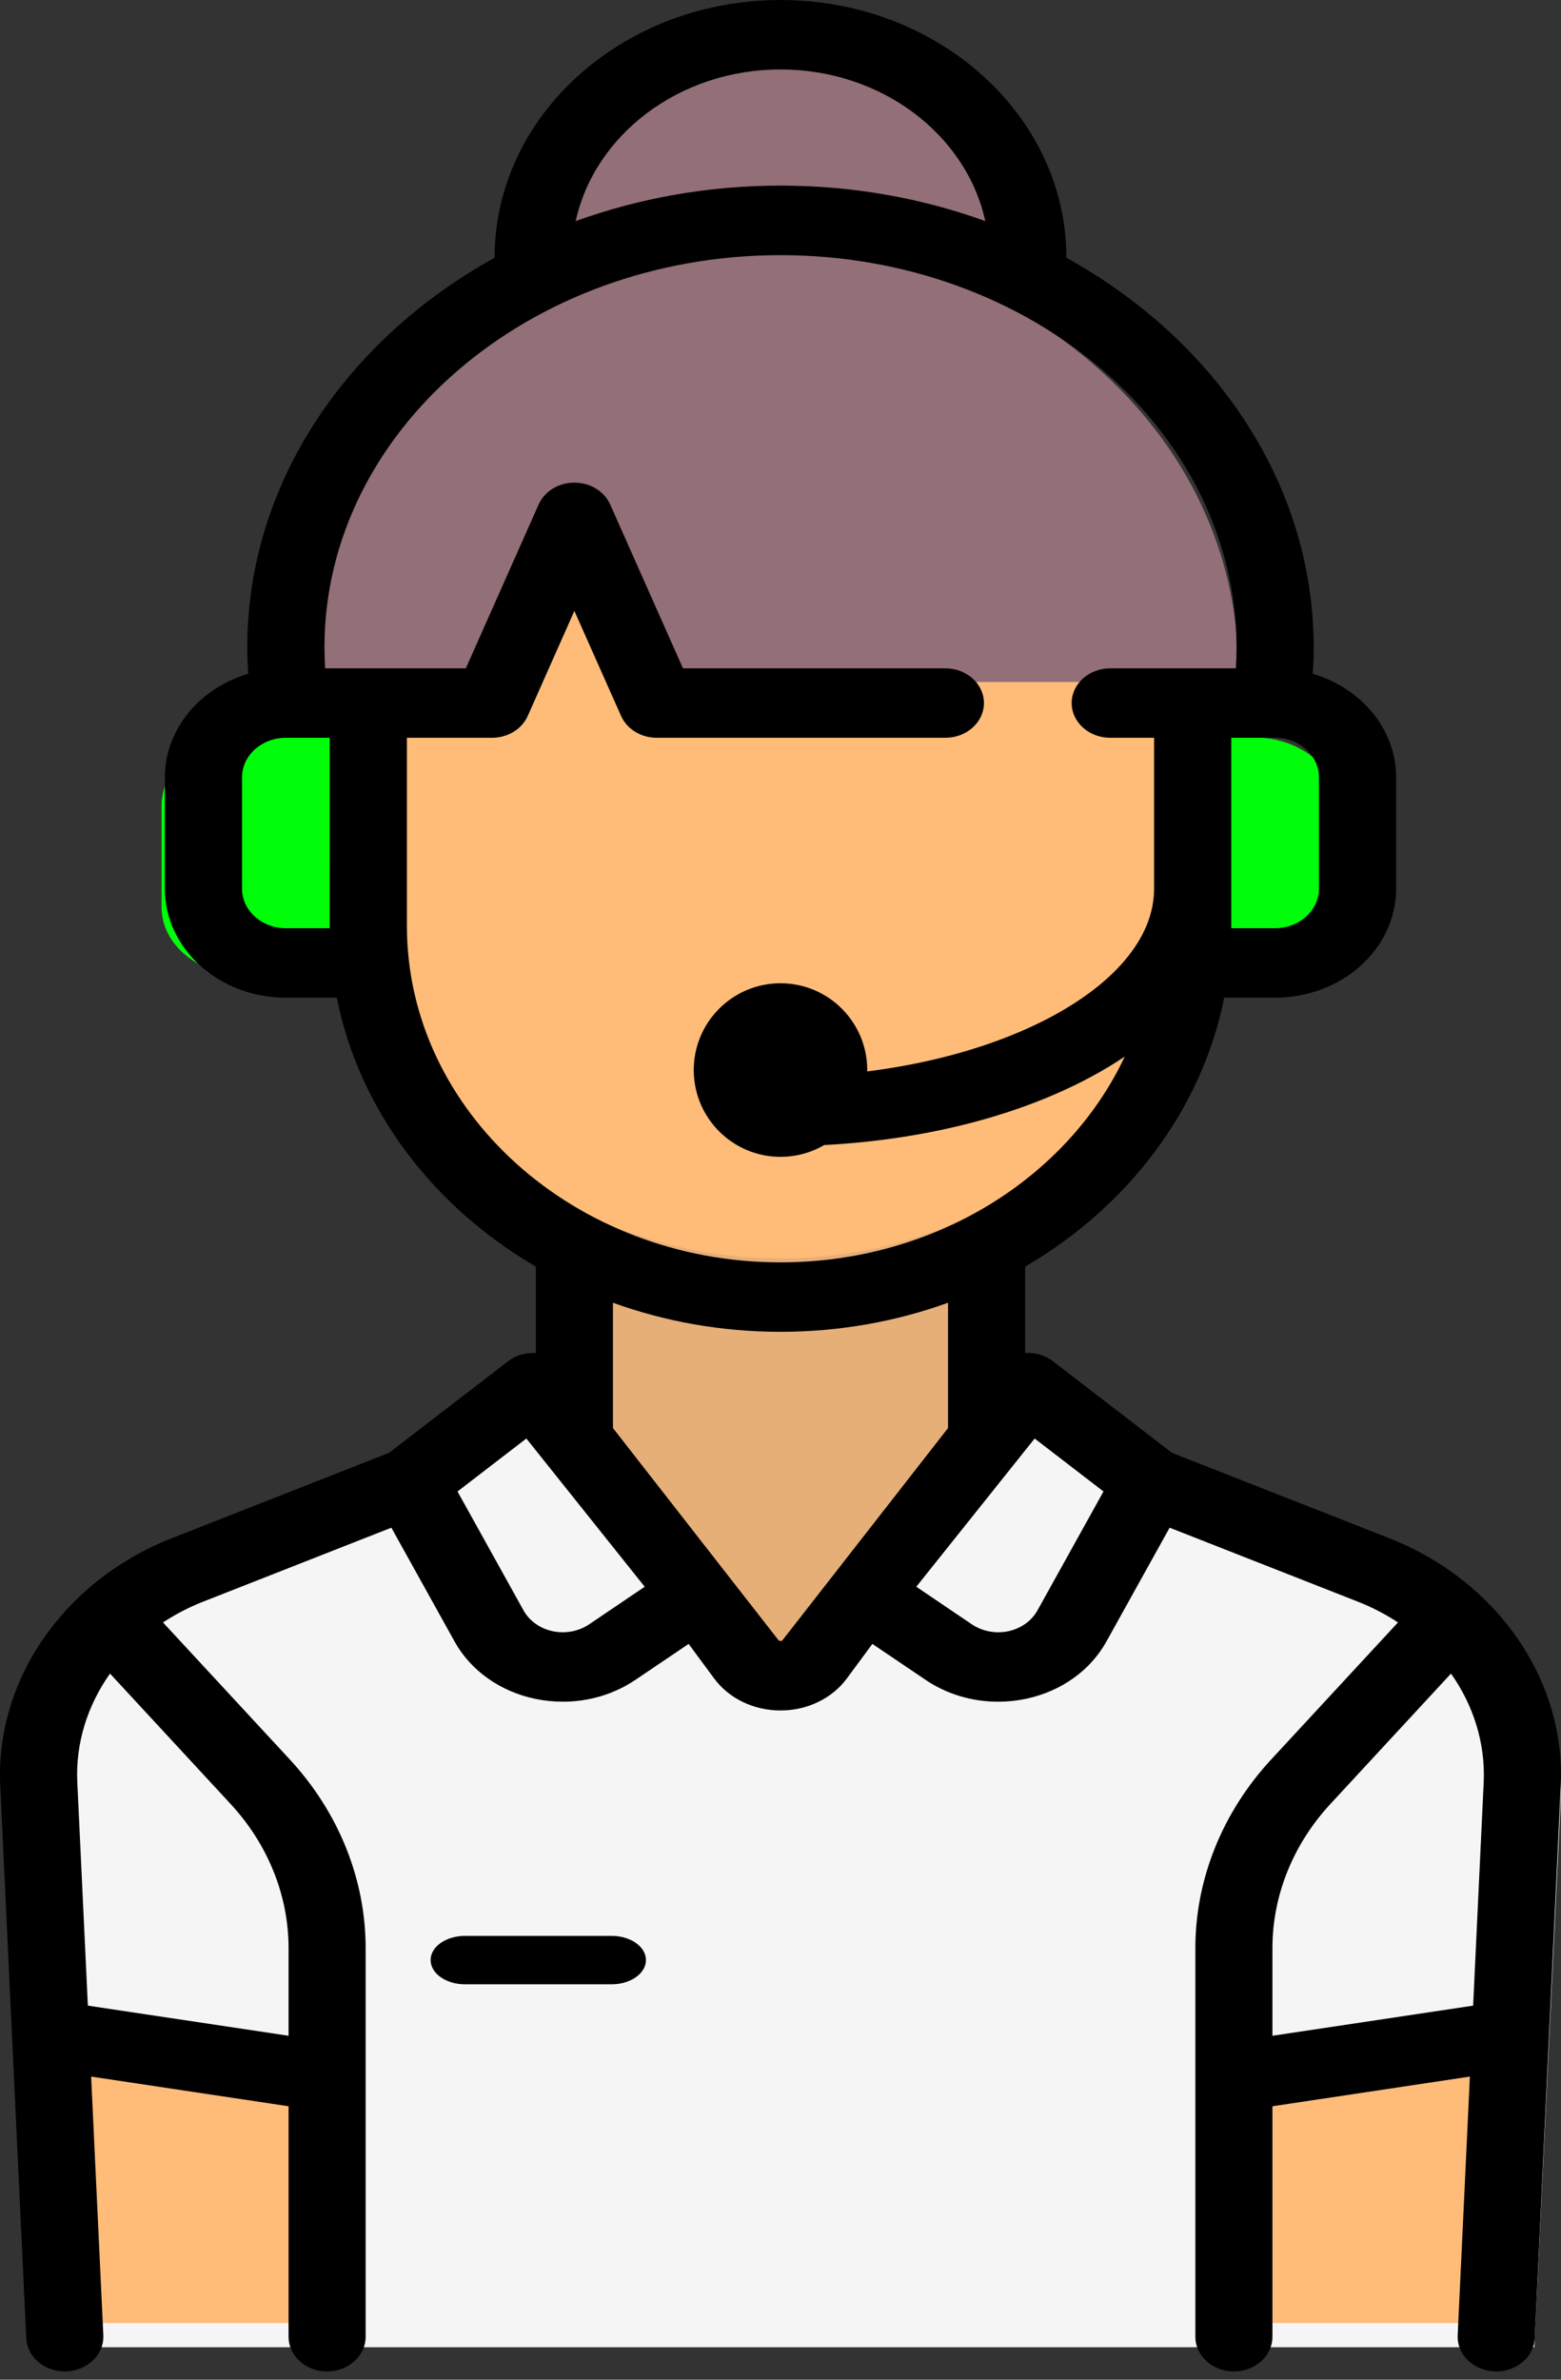 <?xml version="1.0" encoding="UTF-8"?>
<svg width="21px" height="32px" viewBox="0 0 21 32" version="1.1" xmlns="http://www.w3.org/2000/svg" xmlns:xlink="http://www.w3.org/1999/xlink">
    <rect x="0" y="0" width="21" height="32" fill="#333333" stroke="none"/>
    <!-- Generator: sketchtool 49.3 (51167) - http://www.bohemiancoding.com/sketch -->
    <title>6E903273-AE55-41A0-A8E7-2A29836E5FE5</title>
    <desc>Created with sketchtool.</desc>
    <defs></defs>
    <g id="Menu" stroke="none" stroke-width="1" fill="none" fill-rule="evenodd">
        <g id="Artboard" transform="translate(-660, -249)">
            <g id="menu-copy-2" transform="translate(421, 229)">
                <g id="icon-support" transform="translate(239, 20)">
                    <g id="Group-2">
                        <g id="telemarketer" fill-rule="nonzero">
                            <rect id="Rectangle-path" fill="#E6AF78" x="7.966" y="16.27" width="5.793" height="6.508"></rect>
                            <path d="M18.973,21.341 L15.934,20.175 L11.988,21.66 L11.331,22.528 C11.108,22.822 10.616,22.822 10.393,22.528 L9.736,21.66 L5.793,20.175 L5.79,20.175 L2.752,21.341 C1.472,21.832 0.668,22.963 0.727,24.189 L1.083,31.563 L20.641,31.563 L20.997,24.189 C21.056,22.963 20.252,21.832 18.973,21.341 Z" id="Shape" fill="#F5F5F5"></path>
                            <ellipse id="Oval" fill="#936F78" cx="10.5" cy="3.579" rx="3.259" ry="2.929"></ellipse>
                            <path d="M16.655,11.714 L3.621,11.714 L3.621,8.977 C3.621,5.816 6.539,3.254 10.138,3.254 C13.737,3.254 16.655,5.816 16.655,8.977" id="Shape" fill="#936F78"></path>
                            <g id="Group" transform="translate(2.119, 9.87)" fill="#00FE0A">
                                <path d="M13.616,3.248 L14.746,3.248 C15.37,3.248 15.876,2.839 15.876,2.333 L15.876,0.96 C15.876,0.455 15.37,0.045 14.746,0.045 L13.616,0.045 L13.616,3.248 Z" id="Shape"></path>
                                <path d="M2.315,3.248 L1.185,3.248 C0.561,3.248 0.055,2.839 0.055,2.333 L0.055,0.96 C0.055,0.455 0.561,0.045 1.185,0.045 L2.315,0.045 L2.315,3.248 Z" id="Shape"></path>
                            </g>
                            <path d="M10.5,16.921 C7.5,16.921 5.069,14.752 5.069,12.077 L5.069,9.171 L6.698,9.171 L7.532,7.311 C7.623,7.108 7.946,7.108 8.037,7.311 L8.734,8.866 C8.817,9.05 9.016,9.171 9.239,9.171 L15.931,9.171 L15.931,12.077 C15.931,14.752 13.499,16.921 10.5,16.921 Z" id="Shape" fill="#FFBC79"></path>
                            <g id="Group" transform="translate(5.764, 18.873)" fill="#F5F5F5">
                                <path d="M1.12,3.288 L0.042,1.335 L1.72,0.037 L3.956,2.855 L2.792,3.646 C2.233,4.025 1.432,3.854 1.12,3.288 Z" id="Shape"></path>
                                <path d="M9.029,3.288 L10.107,1.335 L8.43,0.037 L6.193,2.855 L7.358,3.646 C7.916,4.025 8.717,3.854 9.029,3.288 Z" id="Shape"></path>
                            </g>
                            <polygon id="Shape" fill="#FFBC79" points="0.724 27.333 0.91 31.238 0.91 31.238 4.345 31.238 4.345 27.871"></polygon>
                            <path d="M16.655,25.947 C16.655,25.119 16.952,24.317 17.494,23.681 L19.397,21.476 C19.977,22.062 20.31,22.861 20.273,23.709 L19.947,31.238 L16.655,31.238 L16.655,25.947 Z" id="Shape" fill="#F5F5F5"></path>
                            <polygon id="Shape" fill="#FFBC79" points="20.276 27.333 20.09 31.238 20.09 31.238 16.655 31.238 16.655 27.871"></polygon>
                            <path d="M18.693,20.686 L15.766,19.536 L14.164,18.304 C14.06,18.224 13.926,18.185 13.791,18.194 L13.791,17.033 C15.172,16.226 16.167,14.928 16.469,13.416 L17.154,13.416 C18.052,13.416 18.782,12.759 18.782,11.95 L18.782,10.453 C18.782,9.804 18.311,9.252 17.66,9.06 C17.668,8.942 17.673,8.823 17.673,8.705 C17.673,6.506 16.344,4.57 14.346,3.466 C14.346,3.465 14.346,3.464 14.346,3.463 C14.346,1.553 12.621,0 10.5,0 C8.379,0 6.654,1.553 6.654,3.463 C6.654,3.464 6.654,3.465 6.654,3.466 C4.656,4.57 3.327,6.505 3.327,8.705 C3.327,8.823 3.332,8.942 3.34,9.06 C2.689,9.252 2.218,9.804 2.218,10.453 L2.218,11.95 C2.218,12.759 2.948,13.416 3.846,13.416 L4.531,13.416 C4.832,14.928 5.828,16.226 7.209,17.033 L7.209,18.194 C7.073,18.186 6.939,18.224 6.836,18.304 L5.234,19.536 L2.307,20.686 C0.863,21.254 -0.063,22.588 0.003,24.006 L0.353,31.441 C0.365,31.693 0.595,31.889 0.871,31.889 C0.879,31.889 0.886,31.889 0.894,31.888 C1.18,31.877 1.402,31.66 1.39,31.402 L1.226,27.924 L3.882,28.323 L3.882,31.422 C3.882,31.68 4.114,31.889 4.4,31.889 C4.687,31.889 4.919,31.68 4.919,31.422 L4.919,26.197 C4.919,25.272 4.557,24.371 3.899,23.66 L2.193,21.817 C2.356,21.71 2.533,21.617 2.722,21.542 L5.265,20.543 L6.115,22.073 C6.331,22.463 6.725,22.744 7.197,22.844 C7.321,22.87 7.447,22.883 7.572,22.883 C7.92,22.883 8.262,22.782 8.547,22.59 L9.264,22.106 L9.607,22.57 C9.806,22.84 10.14,23.001 10.5,23.001 C10.86,23.001 11.194,22.84 11.393,22.57 L11.736,22.106 L12.453,22.59 C12.738,22.783 13.08,22.883 13.428,22.883 C13.553,22.883 13.679,22.87 13.803,22.844 C14.275,22.744 14.669,22.463 14.885,22.073 L15.735,20.543 L18.278,21.542 C18.467,21.617 18.644,21.71 18.807,21.817 L17.101,23.66 C16.443,24.371 16.081,25.272 16.081,26.197 L16.081,31.422 C16.081,31.68 16.313,31.889 16.6,31.889 C16.886,31.889 17.118,31.68 17.118,31.422 L17.118,28.323 L19.774,27.924 L19.61,31.402 C19.598,31.66 19.82,31.878 20.106,31.888 C20.114,31.889 20.121,31.889 20.129,31.889 C20.405,31.889 20.635,31.693 20.647,31.442 L20.997,24.006 C21.063,22.588 20.137,21.254 18.693,20.686 Z M3.102,24.258 C3.605,24.801 3.882,25.49 3.882,26.197 L3.882,27.375 L1.182,26.97 L1.04,23.967 C1.015,23.442 1.177,22.933 1.48,22.505 L3.102,24.258 Z M17.744,10.452 L17.744,11.95 C17.744,12.243 17.479,12.482 17.154,12.482 L16.564,12.482 L16.564,9.921 L17.154,9.921 C17.479,9.921 17.744,10.159 17.744,10.452 Z M10.5,0.934 C11.862,0.934 13.001,1.812 13.255,2.973 C12.406,2.666 11.476,2.496 10.5,2.496 C9.524,2.496 8.594,2.666 7.745,2.973 C7.999,1.812 9.138,0.934 10.5,0.934 Z M4.436,12.482 L3.846,12.482 C3.52,12.482 3.256,12.243 3.256,11.95 L3.256,10.452 C3.256,10.159 3.521,9.921 3.846,9.921 L4.436,9.921 L4.436,12.482 Z M5.474,12.45 L5.474,9.921 L6.618,9.921 C6.831,9.921 7.021,9.805 7.1,9.627 L7.727,8.215 L8.355,9.627 C8.434,9.805 8.624,9.921 8.836,9.921 L12.718,9.921 C13.004,9.921 13.237,9.712 13.237,9.454 C13.237,9.196 13.004,8.987 12.718,8.987 L9.188,8.987 L8.209,6.784 C8.13,6.607 7.94,6.49 7.727,6.49 C7.515,6.49 7.325,6.607 7.246,6.784 L6.267,8.987 L4.374,8.987 C4.368,8.893 4.365,8.799 4.365,8.705 C4.365,5.797 7.117,3.431 10.5,3.431 C13.883,3.431 16.635,5.797 16.635,8.705 C16.635,8.799 16.632,8.893 16.626,8.987 L14.936,8.987 C14.65,8.987 14.417,9.196 14.417,9.454 C14.417,9.712 14.65,9.921 14.936,9.921 L15.526,9.921 L15.526,11.95 C15.526,13.321 13.224,14.479 10.5,14.479 C10.213,14.479 9.981,14.688 9.981,14.946 C9.981,15.204 10.213,15.413 10.5,15.413 C12.377,15.413 14.028,14.949 15.131,14.208 C14.368,15.832 12.579,16.975 10.5,16.975 C7.728,16.975 5.474,14.945 5.474,12.45 Z M7.925,21.843 C7.784,21.937 7.606,21.971 7.435,21.935 C7.264,21.898 7.121,21.796 7.043,21.655 L6.155,20.056 L7.081,19.344 L8.673,21.337 L7.925,21.843 Z M10.53,22.052 C10.526,22.057 10.519,22.066 10.5,22.066 C10.481,22.066 10.474,22.057 10.47,22.052 L8.246,19.203 L8.246,17.518 C8.943,17.77 9.704,17.909 10.5,17.909 C11.296,17.909 12.057,17.77 12.754,17.518 L12.754,19.203 L10.53,22.052 Z M13.957,21.655 C13.879,21.796 13.736,21.898 13.565,21.935 C13.394,21.971 13.216,21.937 13.075,21.843 L12.327,21.337 L13.919,19.344 L14.845,20.056 L13.957,21.655 Z M19.96,23.967 L19.818,26.97 L17.118,27.375 L17.118,26.197 C17.118,25.49 17.395,24.801 17.898,24.258 L19.52,22.505 C19.823,22.933 19.984,23.442 19.96,23.967 Z" id="Shape" fill="#000000"></path>
                            <path d="M8.228,26.032 L6.255,26.032 C6,26.032 5.793,26.177 5.793,26.357 C5.793,26.537 6,26.683 6.255,26.683 L8.228,26.683 C8.483,26.683 8.69,26.537 8.69,26.357 C8.69,26.177 8.483,26.032 8.228,26.032 Z" id="Shape" fill="#000000"></path>
                        </g>
                        <circle id="Oval-2" fill="#000000" cx="10.5" cy="14.389" r="1.167"></circle>
                    </g>
                </g>
            </g>
        </g>
    </g>
</svg>